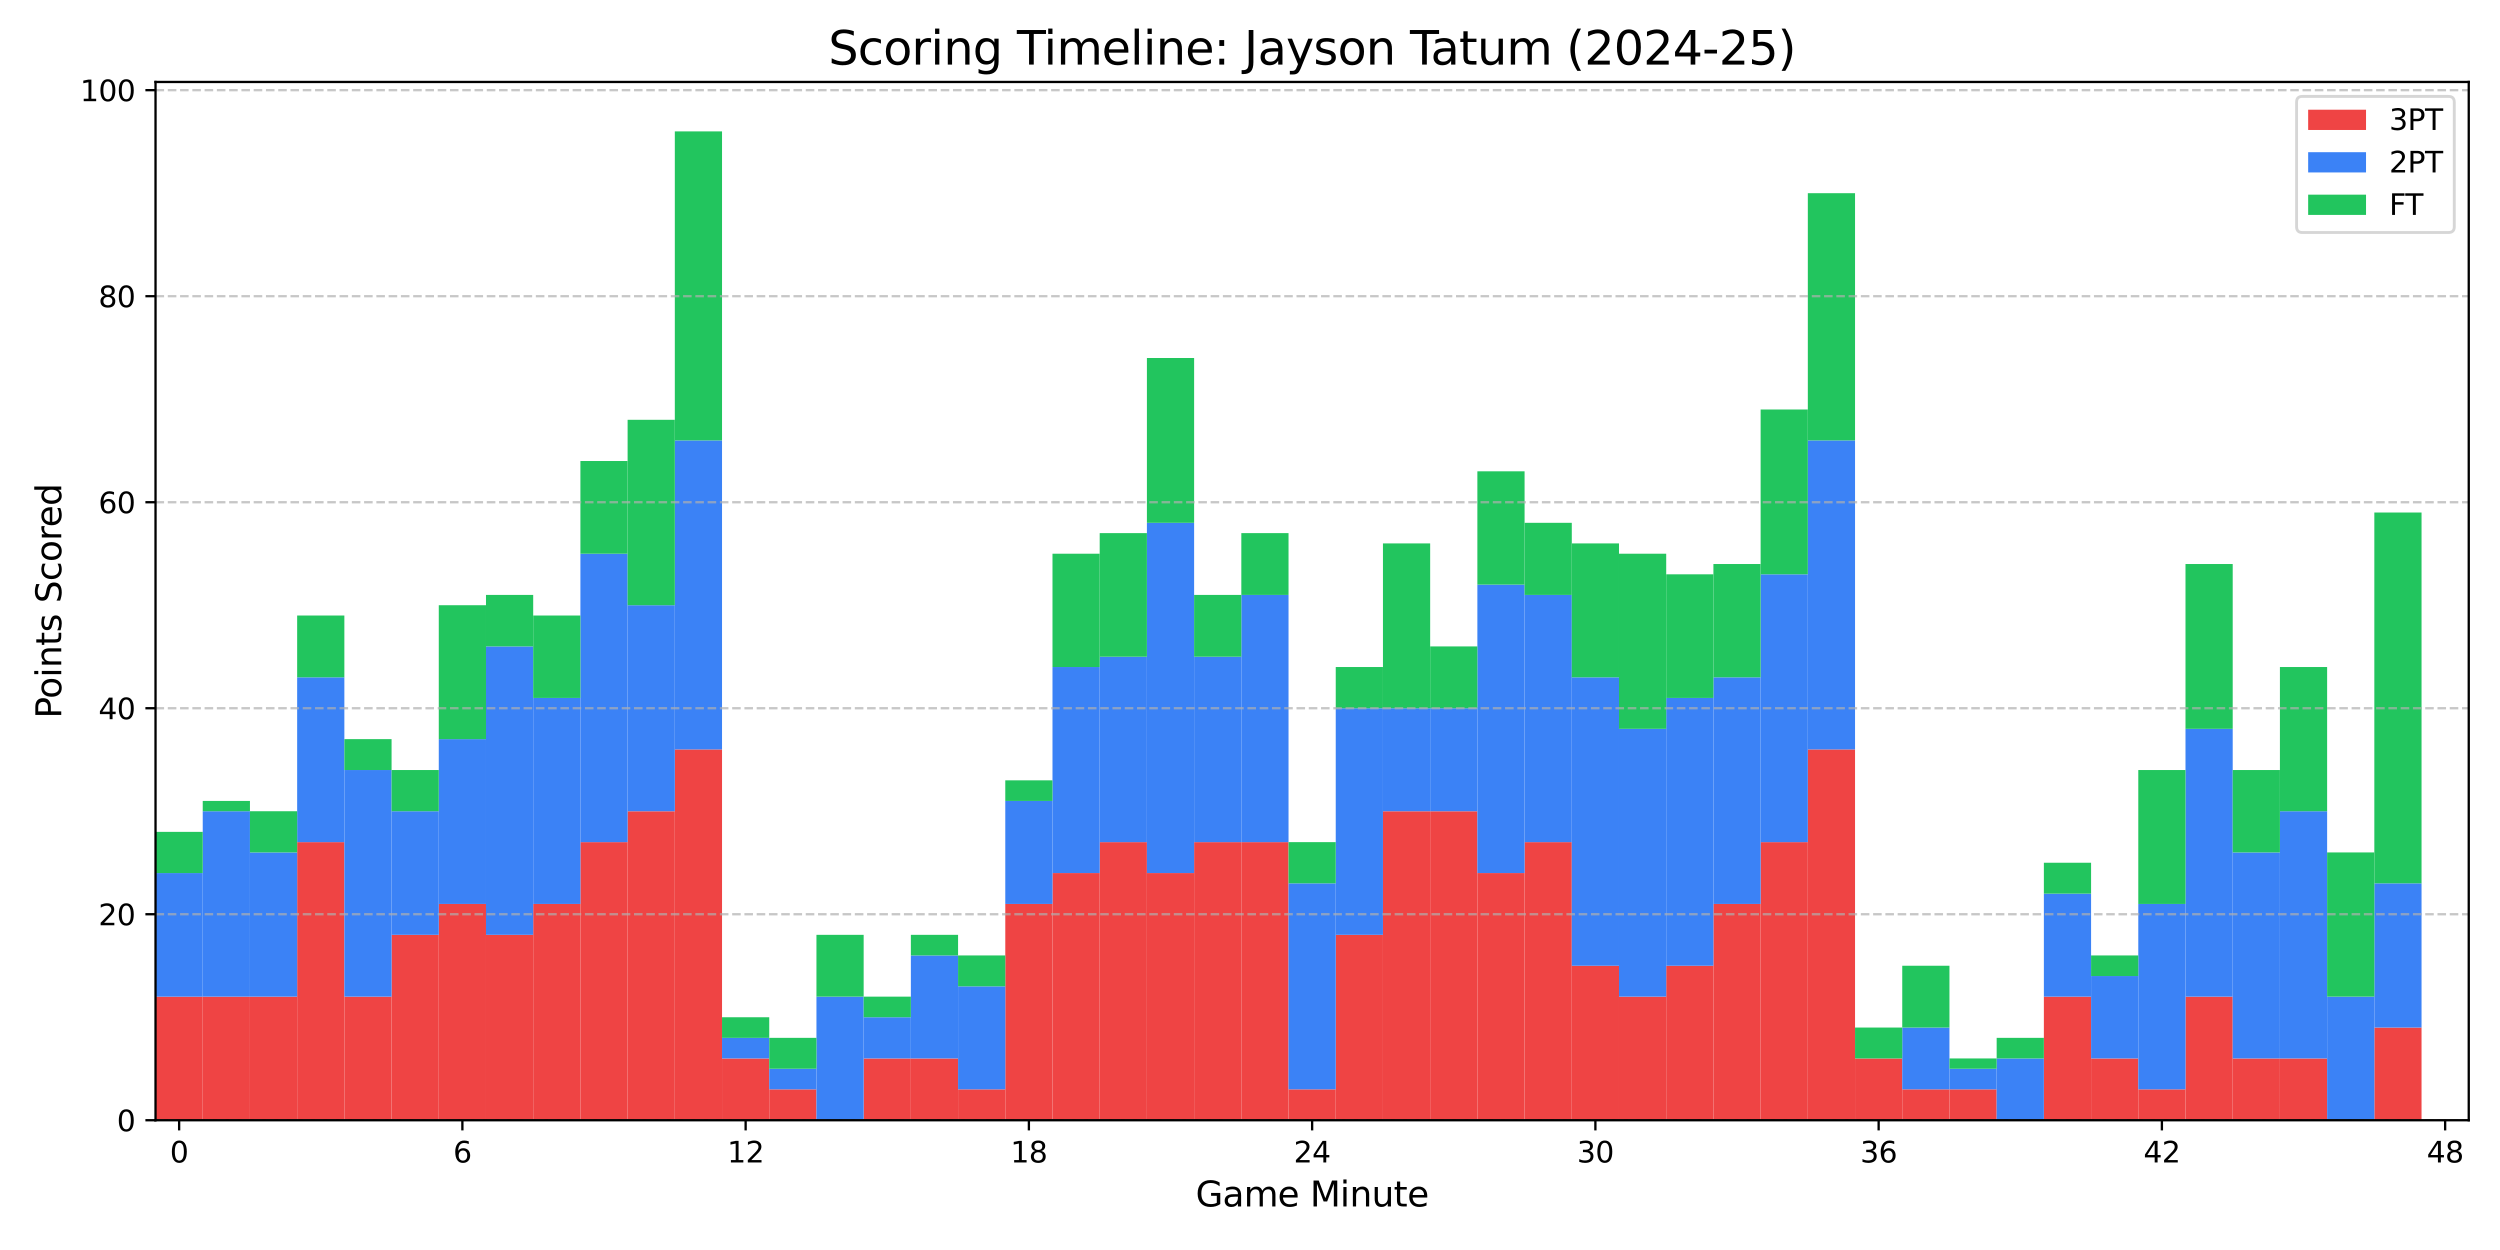 <?xml version="1.0" encoding="utf-8" standalone="no"?>
<!DOCTYPE svg PUBLIC "-//W3C//DTD SVG 1.1//EN"
  "http://www.w3.org/Graphics/SVG/1.1/DTD/svg11.dtd">
<svg xmlns:xlink="http://www.w3.org/1999/xlink" width="864pt" height="432pt" viewBox="0 0 864 432" xmlns="http://www.w3.org/2000/svg" version="1.1">
 <defs>
  <style type="text/css">*{stroke-linejoin: round; stroke-linecap: butt}</style>
 </defs>
 <g id="figure_1">
  <g id="patch_1">
   <path d="M 0 432 
L 864 432 
L 864 0 
L 0 0 
z
" style="fill: #ffffff"/>
  </g>
  <g id="axes_1">
   <g id="patch_2">
    <path d="M 53.75 387.16 
L 853.2 387.16 
L 853.2 28.32 
L 53.75 28.32 
z
" style="fill: #ffffff"/>
   </g>
   <g id="patch_3">
    <path d="M 53.75 387.16 
L 70.065 387.16 
L 70.065 344.441 
L 53.75 344.441 
z
" clip-path="url(#p8c1c6831e2)" style="fill: #ef4444"/>
   </g>
   <g id="patch_4">
    <path d="M 70.065 387.16 
L 86.381 387.16 
L 86.381 344.441 
L 70.065 344.441 
z
" clip-path="url(#p8c1c6831e2)" style="fill: #ef4444"/>
   </g>
   <g id="patch_5">
    <path d="M 86.381 387.16 
L 102.696 387.16 
L 102.696 344.441 
L 86.381 344.441 
z
" clip-path="url(#p8c1c6831e2)" style="fill: #ef4444"/>
   </g>
   <g id="patch_6">
    <path d="M 102.696 387.16 
L 119.011 387.16 
L 119.011 291.042 
L 102.696 291.042 
z
" clip-path="url(#p8c1c6831e2)" style="fill: #ef4444"/>
   </g>
   <g id="patch_7">
    <path d="M 119.011 387.16 
L 135.327 387.16 
L 135.327 344.441 
L 119.011 344.441 
z
" clip-path="url(#p8c1c6831e2)" style="fill: #ef4444"/>
   </g>
   <g id="patch_8">
    <path d="M 135.327 387.16 
L 151.642 387.16 
L 151.642 323.081 
L 135.327 323.081 
z
" clip-path="url(#p8c1c6831e2)" style="fill: #ef4444"/>
   </g>
   <g id="patch_9">
    <path d="M 151.642 387.16 
L 167.957 387.16 
L 167.957 312.402 
L 151.642 312.402 
z
" clip-path="url(#p8c1c6831e2)" style="fill: #ef4444"/>
   </g>
   <g id="patch_10">
    <path d="M 167.957 387.16 
L 184.272 387.16 
L 184.272 323.081 
L 167.957 323.081 
z
" clip-path="url(#p8c1c6831e2)" style="fill: #ef4444"/>
   </g>
   <g id="patch_11">
    <path d="M 184.272 387.16 
L 200.588 387.16 
L 200.588 312.402 
L 184.272 312.402 
z
" clip-path="url(#p8c1c6831e2)" style="fill: #ef4444"/>
   </g>
   <g id="patch_12">
    <path d="M 200.588 387.16 
L 216.903 387.16 
L 216.903 291.042 
L 200.588 291.042 
z
" clip-path="url(#p8c1c6831e2)" style="fill: #ef4444"/>
   </g>
   <g id="patch_13">
    <path d="M 216.903 387.16 
L 233.218 387.16 
L 233.218 280.362 
L 216.903 280.362 
z
" clip-path="url(#p8c1c6831e2)" style="fill: #ef4444"/>
   </g>
   <g id="patch_14">
    <path d="M 233.218 387.16 
L 249.534 387.16 
L 249.534 259.003 
L 233.218 259.003 
z
" clip-path="url(#p8c1c6831e2)" style="fill: #ef4444"/>
   </g>
   <g id="patch_15">
    <path d="M 249.534 387.16 
L 265.849 387.16 
L 265.849 365.8 
L 249.534 365.8 
z
" clip-path="url(#p8c1c6831e2)" style="fill: #ef4444"/>
   </g>
   <g id="patch_16">
    <path d="M 265.849 387.16 
L 282.164 387.16 
L 282.164 376.48 
L 265.849 376.48 
z
" clip-path="url(#p8c1c6831e2)" style="fill: #ef4444"/>
   </g>
   <g id="patch_17">
    <path d="M 282.164 387.16 
L 298.48 387.16 
L 298.48 387.16 
L 282.164 387.16 
z
" clip-path="url(#p8c1c6831e2)" style="fill: #ef4444"/>
   </g>
   <g id="patch_18">
    <path d="M 298.48 387.16 
L 314.795 387.16 
L 314.795 365.8 
L 298.48 365.8 
z
" clip-path="url(#p8c1c6831e2)" style="fill: #ef4444"/>
   </g>
   <g id="patch_19">
    <path d="M 314.795 387.16 
L 331.11 387.16 
L 331.11 365.8 
L 314.795 365.8 
z
" clip-path="url(#p8c1c6831e2)" style="fill: #ef4444"/>
   </g>
   <g id="patch_20">
    <path d="M 331.11 387.16 
L 347.426 387.16 
L 347.426 376.48 
L 331.11 376.48 
z
" clip-path="url(#p8c1c6831e2)" style="fill: #ef4444"/>
   </g>
   <g id="patch_21">
    <path d="M 347.426 387.16 
L 363.741 387.16 
L 363.741 312.402 
L 347.426 312.402 
z
" clip-path="url(#p8c1c6831e2)" style="fill: #ef4444"/>
   </g>
   <g id="patch_22">
    <path d="M 363.741 387.16 
L 380.056 387.16 
L 380.056 301.722 
L 363.741 301.722 
z
" clip-path="url(#p8c1c6831e2)" style="fill: #ef4444"/>
   </g>
   <g id="patch_23">
    <path d="M 380.056 387.16 
L 396.371 387.16 
L 396.371 291.042 
L 380.056 291.042 
z
" clip-path="url(#p8c1c6831e2)" style="fill: #ef4444"/>
   </g>
   <g id="patch_24">
    <path d="M 396.371 387.16 
L 412.687 387.16 
L 412.687 301.722 
L 396.371 301.722 
z
" clip-path="url(#p8c1c6831e2)" style="fill: #ef4444"/>
   </g>
   <g id="patch_25">
    <path d="M 412.687 387.16 
L 429.002 387.16 
L 429.002 291.042 
L 412.687 291.042 
z
" clip-path="url(#p8c1c6831e2)" style="fill: #ef4444"/>
   </g>
   <g id="patch_26">
    <path d="M 429.002 387.16 
L 445.317 387.16 
L 445.317 291.042 
L 429.002 291.042 
z
" clip-path="url(#p8c1c6831e2)" style="fill: #ef4444"/>
   </g>
   <g id="patch_27">
    <path d="M 445.317 387.16 
L 461.633 387.16 
L 461.633 376.48 
L 445.317 376.48 
z
" clip-path="url(#p8c1c6831e2)" style="fill: #ef4444"/>
   </g>
   <g id="patch_28">
    <path d="M 461.633 387.16 
L 477.948 387.16 
L 477.948 323.081 
L 461.633 323.081 
z
" clip-path="url(#p8c1c6831e2)" style="fill: #ef4444"/>
   </g>
   <g id="patch_29">
    <path d="M 477.948 387.16 
L 494.263 387.16 
L 494.263 280.362 
L 477.948 280.362 
z
" clip-path="url(#p8c1c6831e2)" style="fill: #ef4444"/>
   </g>
   <g id="patch_30">
    <path d="M 494.263 387.16 
L 510.579 387.16 
L 510.579 280.362 
L 494.263 280.362 
z
" clip-path="url(#p8c1c6831e2)" style="fill: #ef4444"/>
   </g>
   <g id="patch_31">
    <path d="M 510.579 387.16 
L 526.894 387.16 
L 526.894 301.722 
L 510.579 301.722 
z
" clip-path="url(#p8c1c6831e2)" style="fill: #ef4444"/>
   </g>
   <g id="patch_32">
    <path d="M 526.894 387.16 
L 543.209 387.16 
L 543.209 291.042 
L 526.894 291.042 
z
" clip-path="url(#p8c1c6831e2)" style="fill: #ef4444"/>
   </g>
   <g id="patch_33">
    <path d="M 543.209 387.16 
L 559.524 387.16 
L 559.524 333.761 
L 543.209 333.761 
z
" clip-path="url(#p8c1c6831e2)" style="fill: #ef4444"/>
   </g>
   <g id="patch_34">
    <path d="M 559.524 387.16 
L 575.84 387.16 
L 575.84 344.441 
L 559.524 344.441 
z
" clip-path="url(#p8c1c6831e2)" style="fill: #ef4444"/>
   </g>
   <g id="patch_35">
    <path d="M 575.84 387.16 
L 592.155 387.16 
L 592.155 333.761 
L 575.84 333.761 
z
" clip-path="url(#p8c1c6831e2)" style="fill: #ef4444"/>
   </g>
   <g id="patch_36">
    <path d="M 592.155 387.16 
L 608.47 387.16 
L 608.47 312.402 
L 592.155 312.402 
z
" clip-path="url(#p8c1c6831e2)" style="fill: #ef4444"/>
   </g>
   <g id="patch_37">
    <path d="M 608.47 387.16 
L 624.786 387.16 
L 624.786 291.042 
L 608.47 291.042 
z
" clip-path="url(#p8c1c6831e2)" style="fill: #ef4444"/>
   </g>
   <g id="patch_38">
    <path d="M 624.786 387.16 
L 641.101 387.16 
L 641.101 259.003 
L 624.786 259.003 
z
" clip-path="url(#p8c1c6831e2)" style="fill: #ef4444"/>
   </g>
   <g id="patch_39">
    <path d="M 641.101 387.16 
L 657.416 387.16 
L 657.416 365.8 
L 641.101 365.8 
z
" clip-path="url(#p8c1c6831e2)" style="fill: #ef4444"/>
   </g>
   <g id="patch_40">
    <path d="M 657.416 387.16 
L 673.732 387.16 
L 673.732 376.48 
L 657.416 376.48 
z
" clip-path="url(#p8c1c6831e2)" style="fill: #ef4444"/>
   </g>
   <g id="patch_41">
    <path d="M 673.732 387.16 
L 690.047 387.16 
L 690.047 376.48 
L 673.732 376.48 
z
" clip-path="url(#p8c1c6831e2)" style="fill: #ef4444"/>
   </g>
   <g id="patch_42">
    <path d="M 690.047 387.16 
L 706.362 387.16 
L 706.362 387.16 
L 690.047 387.16 
z
" clip-path="url(#p8c1c6831e2)" style="fill: #ef4444"/>
   </g>
   <g id="patch_43">
    <path d="M 706.362 387.16 
L 722.678 387.16 
L 722.678 344.441 
L 706.362 344.441 
z
" clip-path="url(#p8c1c6831e2)" style="fill: #ef4444"/>
   </g>
   <g id="patch_44">
    <path d="M 722.678 387.16 
L 738.993 387.16 
L 738.993 365.8 
L 722.678 365.8 
z
" clip-path="url(#p8c1c6831e2)" style="fill: #ef4444"/>
   </g>
   <g id="patch_45">
    <path d="M 738.993 387.16 
L 755.308 387.16 
L 755.308 376.48 
L 738.993 376.48 
z
" clip-path="url(#p8c1c6831e2)" style="fill: #ef4444"/>
   </g>
   <g id="patch_46">
    <path d="M 755.308 387.16 
L 771.623 387.16 
L 771.623 344.441 
L 755.308 344.441 
z
" clip-path="url(#p8c1c6831e2)" style="fill: #ef4444"/>
   </g>
   <g id="patch_47">
    <path d="M 771.623 387.16 
L 787.939 387.16 
L 787.939 365.8 
L 771.623 365.8 
z
" clip-path="url(#p8c1c6831e2)" style="fill: #ef4444"/>
   </g>
   <g id="patch_48">
    <path d="M 787.939 387.16 
L 804.254 387.16 
L 804.254 365.8 
L 787.939 365.8 
z
" clip-path="url(#p8c1c6831e2)" style="fill: #ef4444"/>
   </g>
   <g id="patch_49">
    <path d="M 804.254 387.16 
L 820.569 387.16 
L 820.569 387.16 
L 804.254 387.16 
z
" clip-path="url(#p8c1c6831e2)" style="fill: #ef4444"/>
   </g>
   <g id="patch_50">
    <path d="M 820.569 387.16 
L 836.885 387.16 
L 836.885 355.121 
L 820.569 355.121 
z
" clip-path="url(#p8c1c6831e2)" style="fill: #ef4444"/>
   </g>
   <g id="patch_51">
    <path d="M 53.75 344.441 
L 70.065 344.441 
L 70.065 301.722 
L 53.75 301.722 
z
" clip-path="url(#p8c1c6831e2)" style="fill: #3b82f6"/>
   </g>
   <g id="patch_52">
    <path d="M 70.065 344.441 
L 86.381 344.441 
L 86.381 280.362 
L 70.065 280.362 
z
" clip-path="url(#p8c1c6831e2)" style="fill: #3b82f6"/>
   </g>
   <g id="patch_53">
    <path d="M 86.381 344.441 
L 102.696 344.441 
L 102.696 294.602 
L 86.381 294.602 
z
" clip-path="url(#p8c1c6831e2)" style="fill: #3b82f6"/>
   </g>
   <g id="patch_54">
    <path d="M 102.696 291.042 
L 119.011 291.042 
L 119.011 234.083 
L 102.696 234.083 
z
" clip-path="url(#p8c1c6831e2)" style="fill: #3b82f6"/>
   </g>
   <g id="patch_55">
    <path d="M 119.011 344.441 
L 135.327 344.441 
L 135.327 266.123 
L 119.011 266.123 
z
" clip-path="url(#p8c1c6831e2)" style="fill: #3b82f6"/>
   </g>
   <g id="patch_56">
    <path d="M 135.327 323.081 
L 151.642 323.081 
L 151.642 280.362 
L 135.327 280.362 
z
" clip-path="url(#p8c1c6831e2)" style="fill: #3b82f6"/>
   </g>
   <g id="patch_57">
    <path d="M 151.642 312.402 
L 167.957 312.402 
L 167.957 255.443 
L 151.642 255.443 
z
" clip-path="url(#p8c1c6831e2)" style="fill: #3b82f6"/>
   </g>
   <g id="patch_58">
    <path d="M 167.957 323.081 
L 184.272 323.081 
L 184.272 223.404 
L 167.957 223.404 
z
" clip-path="url(#p8c1c6831e2)" style="fill: #3b82f6"/>
   </g>
   <g id="patch_59">
    <path d="M 184.272 312.402 
L 200.588 312.402 
L 200.588 241.203 
L 184.272 241.203 
z
" clip-path="url(#p8c1c6831e2)" style="fill: #3b82f6"/>
   </g>
   <g id="patch_60">
    <path d="M 200.588 291.042 
L 216.903 291.042 
L 216.903 191.364 
L 200.588 191.364 
z
" clip-path="url(#p8c1c6831e2)" style="fill: #3b82f6"/>
   </g>
   <g id="patch_61">
    <path d="M 216.903 280.362 
L 233.218 280.362 
L 233.218 209.164 
L 216.903 209.164 
z
" clip-path="url(#p8c1c6831e2)" style="fill: #3b82f6"/>
   </g>
   <g id="patch_62">
    <path d="M 233.218 259.003 
L 249.534 259.003 
L 249.534 152.205 
L 233.218 152.205 
z
" clip-path="url(#p8c1c6831e2)" style="fill: #3b82f6"/>
   </g>
   <g id="patch_63">
    <path d="M 249.534 365.8 
L 265.849 365.8 
L 265.849 358.681 
L 249.534 358.681 
z
" clip-path="url(#p8c1c6831e2)" style="fill: #3b82f6"/>
   </g>
   <g id="patch_64">
    <path d="M 265.849 376.48 
L 282.164 376.48 
L 282.164 369.36 
L 265.849 369.36 
z
" clip-path="url(#p8c1c6831e2)" style="fill: #3b82f6"/>
   </g>
   <g id="patch_65">
    <path d="M 282.164 387.16 
L 298.48 387.16 
L 298.48 344.441 
L 282.164 344.441 
z
" clip-path="url(#p8c1c6831e2)" style="fill: #3b82f6"/>
   </g>
   <g id="patch_66">
    <path d="M 298.48 365.8 
L 314.795 365.8 
L 314.795 351.561 
L 298.48 351.561 
z
" clip-path="url(#p8c1c6831e2)" style="fill: #3b82f6"/>
   </g>
   <g id="patch_67">
    <path d="M 314.795 365.8 
L 331.11 365.8 
L 331.11 330.201 
L 314.795 330.201 
z
" clip-path="url(#p8c1c6831e2)" style="fill: #3b82f6"/>
   </g>
   <g id="patch_68">
    <path d="M 331.11 376.48 
L 347.426 376.48 
L 347.426 340.881 
L 331.11 340.881 
z
" clip-path="url(#p8c1c6831e2)" style="fill: #3b82f6"/>
   </g>
   <g id="patch_69">
    <path d="M 347.426 312.402 
L 363.741 312.402 
L 363.741 276.802 
L 347.426 276.802 
z
" clip-path="url(#p8c1c6831e2)" style="fill: #3b82f6"/>
   </g>
   <g id="patch_70">
    <path d="M 363.741 301.722 
L 380.056 301.722 
L 380.056 230.523 
L 363.741 230.523 
z
" clip-path="url(#p8c1c6831e2)" style="fill: #3b82f6"/>
   </g>
   <g id="patch_71">
    <path d="M 380.056 291.042 
L 396.371 291.042 
L 396.371 226.964 
L 380.056 226.964 
z
" clip-path="url(#p8c1c6831e2)" style="fill: #3b82f6"/>
   </g>
   <g id="patch_72">
    <path d="M 396.371 301.722 
L 412.687 301.722 
L 412.687 180.685 
L 396.371 180.685 
z
" clip-path="url(#p8c1c6831e2)" style="fill: #3b82f6"/>
   </g>
   <g id="patch_73">
    <path d="M 412.687 291.042 
L 429.002 291.042 
L 429.002 226.964 
L 412.687 226.964 
z
" clip-path="url(#p8c1c6831e2)" style="fill: #3b82f6"/>
   </g>
   <g id="patch_74">
    <path d="M 429.002 291.042 
L 445.317 291.042 
L 445.317 205.604 
L 429.002 205.604 
z
" clip-path="url(#p8c1c6831e2)" style="fill: #3b82f6"/>
   </g>
   <g id="patch_75">
    <path d="M 445.317 376.48 
L 461.633 376.48 
L 461.633 305.282 
L 445.317 305.282 
z
" clip-path="url(#p8c1c6831e2)" style="fill: #3b82f6"/>
   </g>
   <g id="patch_76">
    <path d="M 461.633 323.081 
L 477.948 323.081 
L 477.948 244.763 
L 461.633 244.763 
z
" clip-path="url(#p8c1c6831e2)" style="fill: #3b82f6"/>
   </g>
   <g id="patch_77">
    <path d="M 477.948 280.362 
L 494.263 280.362 
L 494.263 244.763 
L 477.948 244.763 
z
" clip-path="url(#p8c1c6831e2)" style="fill: #3b82f6"/>
   </g>
   <g id="patch_78">
    <path d="M 494.263 280.362 
L 510.579 280.362 
L 510.579 244.763 
L 494.263 244.763 
z
" clip-path="url(#p8c1c6831e2)" style="fill: #3b82f6"/>
   </g>
   <g id="patch_79">
    <path d="M 510.579 301.722 
L 526.894 301.722 
L 526.894 202.044 
L 510.579 202.044 
z
" clip-path="url(#p8c1c6831e2)" style="fill: #3b82f6"/>
   </g>
   <g id="patch_80">
    <path d="M 526.894 291.042 
L 543.209 291.042 
L 543.209 205.604 
L 526.894 205.604 
z
" clip-path="url(#p8c1c6831e2)" style="fill: #3b82f6"/>
   </g>
   <g id="patch_81">
    <path d="M 543.209 333.761 
L 559.524 333.761 
L 559.524 234.083 
L 543.209 234.083 
z
" clip-path="url(#p8c1c6831e2)" style="fill: #3b82f6"/>
   </g>
   <g id="patch_82">
    <path d="M 559.524 344.441 
L 575.84 344.441 
L 575.84 251.883 
L 559.524 251.883 
z
" clip-path="url(#p8c1c6831e2)" style="fill: #3b82f6"/>
   </g>
   <g id="patch_83">
    <path d="M 575.84 333.761 
L 592.155 333.761 
L 592.155 241.203 
L 575.84 241.203 
z
" clip-path="url(#p8c1c6831e2)" style="fill: #3b82f6"/>
   </g>
   <g id="patch_84">
    <path d="M 592.155 312.402 
L 608.47 312.402 
L 608.47 234.083 
L 592.155 234.083 
z
" clip-path="url(#p8c1c6831e2)" style="fill: #3b82f6"/>
   </g>
   <g id="patch_85">
    <path d="M 608.47 291.042 
L 624.786 291.042 
L 624.786 198.484 
L 608.47 198.484 
z
" clip-path="url(#p8c1c6831e2)" style="fill: #3b82f6"/>
   </g>
   <g id="patch_86">
    <path d="M 624.786 259.003 
L 641.101 259.003 
L 641.101 152.205 
L 624.786 152.205 
z
" clip-path="url(#p8c1c6831e2)" style="fill: #3b82f6"/>
   </g>
   <g id="patch_87">
    <path d="M 641.101 365.8 
L 657.416 365.8 
L 657.416 365.8 
L 641.101 365.8 
z
" clip-path="url(#p8c1c6831e2)" style="fill: #3b82f6"/>
   </g>
   <g id="patch_88">
    <path d="M 657.416 376.48 
L 673.732 376.48 
L 673.732 355.121 
L 657.416 355.121 
z
" clip-path="url(#p8c1c6831e2)" style="fill: #3b82f6"/>
   </g>
   <g id="patch_89">
    <path d="M 673.732 376.48 
L 690.047 376.48 
L 690.047 369.36 
L 673.732 369.36 
z
" clip-path="url(#p8c1c6831e2)" style="fill: #3b82f6"/>
   </g>
   <g id="patch_90">
    <path d="M 690.047 387.16 
L 706.362 387.16 
L 706.362 365.8 
L 690.047 365.8 
z
" clip-path="url(#p8c1c6831e2)" style="fill: #3b82f6"/>
   </g>
   <g id="patch_91">
    <path d="M 706.362 344.441 
L 722.678 344.441 
L 722.678 308.842 
L 706.362 308.842 
z
" clip-path="url(#p8c1c6831e2)" style="fill: #3b82f6"/>
   </g>
   <g id="patch_92">
    <path d="M 722.678 365.8 
L 738.993 365.8 
L 738.993 337.321 
L 722.678 337.321 
z
" clip-path="url(#p8c1c6831e2)" style="fill: #3b82f6"/>
   </g>
   <g id="patch_93">
    <path d="M 738.993 376.48 
L 755.308 376.48 
L 755.308 312.402 
L 738.993 312.402 
z
" clip-path="url(#p8c1c6831e2)" style="fill: #3b82f6"/>
   </g>
   <g id="patch_94">
    <path d="M 755.308 344.441 
L 771.623 344.441 
L 771.623 251.883 
L 755.308 251.883 
z
" clip-path="url(#p8c1c6831e2)" style="fill: #3b82f6"/>
   </g>
   <g id="patch_95">
    <path d="M 771.623 365.8 
L 787.939 365.8 
L 787.939 294.602 
L 771.623 294.602 
z
" clip-path="url(#p8c1c6831e2)" style="fill: #3b82f6"/>
   </g>
   <g id="patch_96">
    <path d="M 787.939 365.8 
L 804.254 365.8 
L 804.254 280.362 
L 787.939 280.362 
z
" clip-path="url(#p8c1c6831e2)" style="fill: #3b82f6"/>
   </g>
   <g id="patch_97">
    <path d="M 804.254 387.16 
L 820.569 387.16 
L 820.569 344.441 
L 804.254 344.441 
z
" clip-path="url(#p8c1c6831e2)" style="fill: #3b82f6"/>
   </g>
   <g id="patch_98">
    <path d="M 820.569 355.121 
L 836.885 355.121 
L 836.885 305.282 
L 820.569 305.282 
z
" clip-path="url(#p8c1c6831e2)" style="fill: #3b82f6"/>
   </g>
   <g id="patch_99">
    <path d="M 53.75 301.722 
L 70.065 301.722 
L 70.065 287.482 
L 53.75 287.482 
z
" clip-path="url(#p8c1c6831e2)" style="fill: #22c55e"/>
   </g>
   <g id="patch_100">
    <path d="M 70.065 280.362 
L 86.381 280.362 
L 86.381 276.802 
L 70.065 276.802 
z
" clip-path="url(#p8c1c6831e2)" style="fill: #22c55e"/>
   </g>
   <g id="patch_101">
    <path d="M 86.381 294.602 
L 102.696 294.602 
L 102.696 280.362 
L 86.381 280.362 
z
" clip-path="url(#p8c1c6831e2)" style="fill: #22c55e"/>
   </g>
   <g id="patch_102">
    <path d="M 102.696 234.083 
L 119.011 234.083 
L 119.011 212.724 
L 102.696 212.724 
z
" clip-path="url(#p8c1c6831e2)" style="fill: #22c55e"/>
   </g>
   <g id="patch_103">
    <path d="M 119.011 266.123 
L 135.327 266.123 
L 135.327 255.443 
L 119.011 255.443 
z
" clip-path="url(#p8c1c6831e2)" style="fill: #22c55e"/>
   </g>
   <g id="patch_104">
    <path d="M 135.327 280.362 
L 151.642 280.362 
L 151.642 266.123 
L 135.327 266.123 
z
" clip-path="url(#p8c1c6831e2)" style="fill: #22c55e"/>
   </g>
   <g id="patch_105">
    <path d="M 151.642 255.443 
L 167.957 255.443 
L 167.957 209.164 
L 151.642 209.164 
z
" clip-path="url(#p8c1c6831e2)" style="fill: #22c55e"/>
   </g>
   <g id="patch_106">
    <path d="M 167.957 223.404 
L 184.272 223.404 
L 184.272 205.604 
L 167.957 205.604 
z
" clip-path="url(#p8c1c6831e2)" style="fill: #22c55e"/>
   </g>
   <g id="patch_107">
    <path d="M 184.272 241.203 
L 200.588 241.203 
L 200.588 212.724 
L 184.272 212.724 
z
" clip-path="url(#p8c1c6831e2)" style="fill: #22c55e"/>
   </g>
   <g id="patch_108">
    <path d="M 200.588 191.364 
L 216.903 191.364 
L 216.903 159.325 
L 200.588 159.325 
z
" clip-path="url(#p8c1c6831e2)" style="fill: #22c55e"/>
   </g>
   <g id="patch_109">
    <path d="M 216.903 209.164 
L 233.218 209.164 
L 233.218 145.085 
L 216.903 145.085 
z
" clip-path="url(#p8c1c6831e2)" style="fill: #22c55e"/>
   </g>
   <g id="patch_110">
    <path d="M 233.218 152.205 
L 249.534 152.205 
L 249.534 45.408 
L 233.218 45.408 
z
" clip-path="url(#p8c1c6831e2)" style="fill: #22c55e"/>
   </g>
   <g id="patch_111">
    <path d="M 249.534 358.681 
L 265.849 358.681 
L 265.849 351.561 
L 249.534 351.561 
z
" clip-path="url(#p8c1c6831e2)" style="fill: #22c55e"/>
   </g>
   <g id="patch_112">
    <path d="M 265.849 369.36 
L 282.164 369.36 
L 282.164 358.681 
L 265.849 358.681 
z
" clip-path="url(#p8c1c6831e2)" style="fill: #22c55e"/>
   </g>
   <g id="patch_113">
    <path d="M 282.164 344.441 
L 298.48 344.441 
L 298.48 323.081 
L 282.164 323.081 
z
" clip-path="url(#p8c1c6831e2)" style="fill: #22c55e"/>
   </g>
   <g id="patch_114">
    <path d="M 298.48 351.561 
L 314.795 351.561 
L 314.795 344.441 
L 298.48 344.441 
z
" clip-path="url(#p8c1c6831e2)" style="fill: #22c55e"/>
   </g>
   <g id="patch_115">
    <path d="M 314.795 330.201 
L 331.11 330.201 
L 331.11 323.081 
L 314.795 323.081 
z
" clip-path="url(#p8c1c6831e2)" style="fill: #22c55e"/>
   </g>
   <g id="patch_116">
    <path d="M 331.11 340.881 
L 347.426 340.881 
L 347.426 330.201 
L 331.11 330.201 
z
" clip-path="url(#p8c1c6831e2)" style="fill: #22c55e"/>
   </g>
   <g id="patch_117">
    <path d="M 347.426 276.802 
L 363.741 276.802 
L 363.741 269.683 
L 347.426 269.683 
z
" clip-path="url(#p8c1c6831e2)" style="fill: #22c55e"/>
   </g>
   <g id="patch_118">
    <path d="M 363.741 230.523 
L 380.056 230.523 
L 380.056 191.364 
L 363.741 191.364 
z
" clip-path="url(#p8c1c6831e2)" style="fill: #22c55e"/>
   </g>
   <g id="patch_119">
    <path d="M 380.056 226.964 
L 396.371 226.964 
L 396.371 184.245 
L 380.056 184.245 
z
" clip-path="url(#p8c1c6831e2)" style="fill: #22c55e"/>
   </g>
   <g id="patch_120">
    <path d="M 396.371 180.685 
L 412.687 180.685 
L 412.687 123.726 
L 396.371 123.726 
z
" clip-path="url(#p8c1c6831e2)" style="fill: #22c55e"/>
   </g>
   <g id="patch_121">
    <path d="M 412.687 226.964 
L 429.002 226.964 
L 429.002 205.604 
L 412.687 205.604 
z
" clip-path="url(#p8c1c6831e2)" style="fill: #22c55e"/>
   </g>
   <g id="patch_122">
    <path d="M 429.002 205.604 
L 445.317 205.604 
L 445.317 184.245 
L 429.002 184.245 
z
" clip-path="url(#p8c1c6831e2)" style="fill: #22c55e"/>
   </g>
   <g id="patch_123">
    <path d="M 445.317 305.282 
L 461.633 305.282 
L 461.633 291.042 
L 445.317 291.042 
z
" clip-path="url(#p8c1c6831e2)" style="fill: #22c55e"/>
   </g>
   <g id="patch_124">
    <path d="M 461.633 244.763 
L 477.948 244.763 
L 477.948 230.523 
L 461.633 230.523 
z
" clip-path="url(#p8c1c6831e2)" style="fill: #22c55e"/>
   </g>
   <g id="patch_125">
    <path d="M 477.948 244.763 
L 494.263 244.763 
L 494.263 187.804 
L 477.948 187.804 
z
" clip-path="url(#p8c1c6831e2)" style="fill: #22c55e"/>
   </g>
   <g id="patch_126">
    <path d="M 494.263 244.763 
L 510.579 244.763 
L 510.579 223.404 
L 494.263 223.404 
z
" clip-path="url(#p8c1c6831e2)" style="fill: #22c55e"/>
   </g>
   <g id="patch_127">
    <path d="M 510.579 202.044 
L 526.894 202.044 
L 526.894 162.885 
L 510.579 162.885 
z
" clip-path="url(#p8c1c6831e2)" style="fill: #22c55e"/>
   </g>
   <g id="patch_128">
    <path d="M 526.894 205.604 
L 543.209 205.604 
L 543.209 180.685 
L 526.894 180.685 
z
" clip-path="url(#p8c1c6831e2)" style="fill: #22c55e"/>
   </g>
   <g id="patch_129">
    <path d="M 543.209 234.083 
L 559.524 234.083 
L 559.524 187.804 
L 543.209 187.804 
z
" clip-path="url(#p8c1c6831e2)" style="fill: #22c55e"/>
   </g>
   <g id="patch_130">
    <path d="M 559.524 251.883 
L 575.84 251.883 
L 575.84 191.364 
L 559.524 191.364 
z
" clip-path="url(#p8c1c6831e2)" style="fill: #22c55e"/>
   </g>
   <g id="patch_131">
    <path d="M 575.84 241.203 
L 592.155 241.203 
L 592.155 198.484 
L 575.84 198.484 
z
" clip-path="url(#p8c1c6831e2)" style="fill: #22c55e"/>
   </g>
   <g id="patch_132">
    <path d="M 592.155 234.083 
L 608.47 234.083 
L 608.47 194.924 
L 592.155 194.924 
z
" clip-path="url(#p8c1c6831e2)" style="fill: #22c55e"/>
   </g>
   <g id="patch_133">
    <path d="M 608.47 198.484 
L 624.786 198.484 
L 624.786 141.525 
L 608.47 141.525 
z
" clip-path="url(#p8c1c6831e2)" style="fill: #22c55e"/>
   </g>
   <g id="patch_134">
    <path d="M 624.786 152.205 
L 641.101 152.205 
L 641.101 66.767 
L 624.786 66.767 
z
" clip-path="url(#p8c1c6831e2)" style="fill: #22c55e"/>
   </g>
   <g id="patch_135">
    <path d="M 641.101 365.8 
L 657.416 365.8 
L 657.416 355.121 
L 641.101 355.121 
z
" clip-path="url(#p8c1c6831e2)" style="fill: #22c55e"/>
   </g>
   <g id="patch_136">
    <path d="M 657.416 355.121 
L 673.732 355.121 
L 673.732 333.761 
L 657.416 333.761 
z
" clip-path="url(#p8c1c6831e2)" style="fill: #22c55e"/>
   </g>
   <g id="patch_137">
    <path d="M 673.732 369.36 
L 690.047 369.36 
L 690.047 365.8 
L 673.732 365.8 
z
" clip-path="url(#p8c1c6831e2)" style="fill: #22c55e"/>
   </g>
   <g id="patch_138">
    <path d="M 690.047 365.8 
L 706.362 365.8 
L 706.362 358.681 
L 690.047 358.681 
z
" clip-path="url(#p8c1c6831e2)" style="fill: #22c55e"/>
   </g>
   <g id="patch_139">
    <path d="M 706.362 308.842 
L 722.678 308.842 
L 722.678 298.162 
L 706.362 298.162 
z
" clip-path="url(#p8c1c6831e2)" style="fill: #22c55e"/>
   </g>
   <g id="patch_140">
    <path d="M 722.678 337.321 
L 738.993 337.321 
L 738.993 330.201 
L 722.678 330.201 
z
" clip-path="url(#p8c1c6831e2)" style="fill: #22c55e"/>
   </g>
   <g id="patch_141">
    <path d="M 738.993 312.402 
L 755.308 312.402 
L 755.308 266.123 
L 738.993 266.123 
z
" clip-path="url(#p8c1c6831e2)" style="fill: #22c55e"/>
   </g>
   <g id="patch_142">
    <path d="M 755.308 251.883 
L 771.623 251.883 
L 771.623 194.924 
L 755.308 194.924 
z
" clip-path="url(#p8c1c6831e2)" style="fill: #22c55e"/>
   </g>
   <g id="patch_143">
    <path d="M 771.623 294.602 
L 787.939 294.602 
L 787.939 266.123 
L 771.623 266.123 
z
" clip-path="url(#p8c1c6831e2)" style="fill: #22c55e"/>
   </g>
   <g id="patch_144">
    <path d="M 787.939 280.362 
L 804.254 280.362 
L 804.254 230.523 
L 787.939 230.523 
z
" clip-path="url(#p8c1c6831e2)" style="fill: #22c55e"/>
   </g>
   <g id="patch_145">
    <path d="M 804.254 344.441 
L 820.569 344.441 
L 820.569 294.602 
L 804.254 294.602 
z
" clip-path="url(#p8c1c6831e2)" style="fill: #22c55e"/>
   </g>
   <g id="patch_146">
    <path d="M 820.569 305.282 
L 836.885 305.282 
L 836.885 177.125 
L 820.569 177.125 
z
" clip-path="url(#p8c1c6831e2)" style="fill: #22c55e"/>
   </g>
   <g id="matplotlib.axis_1">
    <g id="xtick_1">
     <g id="line2d_1">
      <defs>
       <path id="m5f89360955" d="M 0 0 
L 0 3.5 
" style="stroke: #000000; stroke-width: 0.8"/>
      </defs>
      <g>
       <use xlink:href="#m5f89360955" x="61.908" y="387.16" style="stroke: #000000; stroke-width: 0.8"/>
      </g>
     </g>
     <g id="text_1">
      <!-- 0 -->
      <g transform="translate(58.726 401.758) scale(0.1 -0.1)">
       <defs>
        <path id="DejaVuSans-30" d="M 2034 4250 
Q 1547 4250 1301 3770 
Q 1056 3291 1056 2328 
Q 1056 1369 1301 889 
Q 1547 409 2034 409 
Q 2525 409 2770 889 
Q 3016 1369 3016 2328 
Q 3016 3291 2770 3770 
Q 2525 4250 2034 4250 
z
M 2034 4750 
Q 2819 4750 3233 4129 
Q 3647 3509 3647 2328 
Q 3647 1150 3233 529 
Q 2819 -91 2034 -91 
Q 1250 -91 836 529 
Q 422 1150 422 2328 
Q 422 3509 836 4129 
Q 1250 4750 2034 4750 
z
" transform="scale(0.016)"/>
       </defs>
       <use xlink:href="#DejaVuSans-30"/>
      </g>
     </g>
    </g>
    <g id="xtick_2">
     <g id="line2d_2">
      <g>
       <use xlink:href="#m5f89360955" x="159.799" y="387.16" style="stroke: #000000; stroke-width: 0.8"/>
      </g>
     </g>
     <g id="text_2">
      <!-- 6 -->
      <g transform="translate(156.618 401.758) scale(0.1 -0.1)">
       <defs>
        <path id="DejaVuSans-36" d="M 2113 2584 
Q 1688 2584 1439 2293 
Q 1191 2003 1191 1497 
Q 1191 994 1439 701 
Q 1688 409 2113 409 
Q 2538 409 2786 701 
Q 3034 994 3034 1497 
Q 3034 2003 2786 2293 
Q 2538 2584 2113 2584 
z
M 3366 4563 
L 3366 3988 
Q 3128 4100 2886 4159 
Q 2644 4219 2406 4219 
Q 1781 4219 1451 3797 
Q 1122 3375 1075 2522 
Q 1259 2794 1537 2939 
Q 1816 3084 2150 3084 
Q 2853 3084 3261 2657 
Q 3669 2231 3669 1497 
Q 3669 778 3244 343 
Q 2819 -91 2113 -91 
Q 1303 -91 875 529 
Q 447 1150 447 2328 
Q 447 3434 972 4092 
Q 1497 4750 2381 4750 
Q 2619 4750 2861 4703 
Q 3103 4656 3366 4563 
z
" transform="scale(0.016)"/>
       </defs>
       <use xlink:href="#DejaVuSans-36"/>
      </g>
     </g>
    </g>
    <g id="xtick_3">
     <g id="line2d_3">
      <g>
       <use xlink:href="#m5f89360955" x="257.691" y="387.16" style="stroke: #000000; stroke-width: 0.8"/>
      </g>
     </g>
     <g id="text_3">
      <!-- 12 -->
      <g transform="translate(251.329 401.758) scale(0.1 -0.1)">
       <defs>
        <path id="DejaVuSans-31" d="M 794 531 
L 1825 531 
L 1825 4091 
L 703 3866 
L 703 4441 
L 1819 4666 
L 2450 4666 
L 2450 531 
L 3481 531 
L 3481 0 
L 794 0 
L 794 531 
z
" transform="scale(0.016)"/>
        <path id="DejaVuSans-32" d="M 1228 531 
L 3431 531 
L 3431 0 
L 469 0 
L 469 531 
Q 828 903 1448 1529 
Q 2069 2156 2228 2338 
Q 2531 2678 2651 2914 
Q 2772 3150 2772 3378 
Q 2772 3750 2511 3984 
Q 2250 4219 1831 4219 
Q 1534 4219 1204 4116 
Q 875 4013 500 3803 
L 500 4441 
Q 881 4594 1212 4672 
Q 1544 4750 1819 4750 
Q 2544 4750 2975 4387 
Q 3406 4025 3406 3419 
Q 3406 3131 3298 2873 
Q 3191 2616 2906 2266 
Q 2828 2175 2409 1742 
Q 1991 1309 1228 531 
z
" transform="scale(0.016)"/>
       </defs>
       <use xlink:href="#DejaVuSans-31"/>
       <use xlink:href="#DejaVuSans-32" transform="translate(63.623 0)"/>
      </g>
     </g>
    </g>
    <g id="xtick_4">
     <g id="line2d_4">
      <g>
       <use xlink:href="#m5f89360955" x="355.583" y="387.16" style="stroke: #000000; stroke-width: 0.8"/>
      </g>
     </g>
     <g id="text_4">
      <!-- 18 -->
      <g transform="translate(349.221 401.758) scale(0.1 -0.1)">
       <defs>
        <path id="DejaVuSans-38" d="M 2034 2216 
Q 1584 2216 1326 1975 
Q 1069 1734 1069 1313 
Q 1069 891 1326 650 
Q 1584 409 2034 409 
Q 2484 409 2743 651 
Q 3003 894 3003 1313 
Q 3003 1734 2745 1975 
Q 2488 2216 2034 2216 
z
M 1403 2484 
Q 997 2584 770 2862 
Q 544 3141 544 3541 
Q 544 4100 942 4425 
Q 1341 4750 2034 4750 
Q 2731 4750 3128 4425 
Q 3525 4100 3525 3541 
Q 3525 3141 3298 2862 
Q 3072 2584 2669 2484 
Q 3125 2378 3379 2068 
Q 3634 1759 3634 1313 
Q 3634 634 3220 271 
Q 2806 -91 2034 -91 
Q 1263 -91 848 271 
Q 434 634 434 1313 
Q 434 1759 690 2068 
Q 947 2378 1403 2484 
z
M 1172 3481 
Q 1172 3119 1398 2916 
Q 1625 2713 2034 2713 
Q 2441 2713 2670 2916 
Q 2900 3119 2900 3481 
Q 2900 3844 2670 4047 
Q 2441 4250 2034 4250 
Q 1625 4250 1398 4047 
Q 1172 3844 1172 3481 
z
" transform="scale(0.016)"/>
       </defs>
       <use xlink:href="#DejaVuSans-31"/>
       <use xlink:href="#DejaVuSans-38" transform="translate(63.623 0)"/>
      </g>
     </g>
    </g>
    <g id="xtick_5">
     <g id="line2d_5">
      <g>
       <use xlink:href="#m5f89360955" x="453.475" y="387.16" style="stroke: #000000; stroke-width: 0.8"/>
      </g>
     </g>
     <g id="text_5">
      <!-- 24 -->
      <g transform="translate(447.113 401.758) scale(0.1 -0.1)">
       <defs>
        <path id="DejaVuSans-34" d="M 2419 4116 
L 825 1625 
L 2419 1625 
L 2419 4116 
z
M 2253 4666 
L 3047 4666 
L 3047 1625 
L 3713 1625 
L 3713 1100 
L 3047 1100 
L 3047 0 
L 2419 0 
L 2419 1100 
L 313 1100 
L 313 1709 
L 2253 4666 
z
" transform="scale(0.016)"/>
       </defs>
       <use xlink:href="#DejaVuSans-32"/>
       <use xlink:href="#DejaVuSans-34" transform="translate(63.623 0)"/>
      </g>
     </g>
    </g>
    <g id="xtick_6">
     <g id="line2d_6">
      <g>
       <use xlink:href="#m5f89360955" x="551.367" y="387.16" style="stroke: #000000; stroke-width: 0.8"/>
      </g>
     </g>
     <g id="text_6">
      <!-- 30 -->
      <g transform="translate(545.004 401.758) scale(0.1 -0.1)">
       <defs>
        <path id="DejaVuSans-33" d="M 2597 2516 
Q 3050 2419 3304 2112 
Q 3559 1806 3559 1356 
Q 3559 666 3084 287 
Q 2609 -91 1734 -91 
Q 1441 -91 1130 -33 
Q 819 25 488 141 
L 488 750 
Q 750 597 1062 519 
Q 1375 441 1716 441 
Q 2309 441 2620 675 
Q 2931 909 2931 1356 
Q 2931 1769 2642 2001 
Q 2353 2234 1838 2234 
L 1294 2234 
L 1294 2753 
L 1863 2753 
Q 2328 2753 2575 2939 
Q 2822 3125 2822 3475 
Q 2822 3834 2567 4026 
Q 2313 4219 1838 4219 
Q 1578 4219 1281 4162 
Q 984 4106 628 3988 
L 628 4550 
Q 988 4650 1302 4700 
Q 1616 4750 1894 4750 
Q 2613 4750 3031 4423 
Q 3450 4097 3450 3541 
Q 3450 3153 3228 2886 
Q 3006 2619 2597 2516 
z
" transform="scale(0.016)"/>
       </defs>
       <use xlink:href="#DejaVuSans-33"/>
       <use xlink:href="#DejaVuSans-30" transform="translate(63.623 0)"/>
      </g>
     </g>
    </g>
    <g id="xtick_7">
     <g id="line2d_7">
      <g>
       <use xlink:href="#m5f89360955" x="649.259" y="387.16" style="stroke: #000000; stroke-width: 0.8"/>
      </g>
     </g>
     <g id="text_7">
      <!-- 36 -->
      <g transform="translate(642.896 401.758) scale(0.1 -0.1)">
       <use xlink:href="#DejaVuSans-33"/>
       <use xlink:href="#DejaVuSans-36" transform="translate(63.623 0)"/>
      </g>
     </g>
    </g>
    <g id="xtick_8">
     <g id="line2d_8">
      <g>
       <use xlink:href="#m5f89360955" x="747.151" y="387.16" style="stroke: #000000; stroke-width: 0.8"/>
      </g>
     </g>
     <g id="text_8">
      <!-- 42 -->
      <g transform="translate(740.788 401.758) scale(0.1 -0.1)">
       <use xlink:href="#DejaVuSans-34"/>
       <use xlink:href="#DejaVuSans-32" transform="translate(63.623 0)"/>
      </g>
     </g>
    </g>
    <g id="xtick_9">
     <g id="line2d_9">
      <g>
       <use xlink:href="#m5f89360955" x="845.042" y="387.16" style="stroke: #000000; stroke-width: 0.8"/>
      </g>
     </g>
     <g id="text_9">
      <!-- 48 -->
      <g transform="translate(838.68 401.758) scale(0.1 -0.1)">
       <use xlink:href="#DejaVuSans-34"/>
       <use xlink:href="#DejaVuSans-38" transform="translate(63.623 0)"/>
      </g>
     </g>
    </g>
    <g id="text_10">
     <!-- Game Minute -->
     <g transform="translate(413.213 416.956) scale(0.12 -0.12)">
      <defs>
       <path id="DejaVuSans-47" d="M 3809 666 
L 3809 1919 
L 2778 1919 
L 2778 2438 
L 4434 2438 
L 4434 434 
Q 4069 175 3628 42 
Q 3188 -91 2688 -91 
Q 1594 -91 976 548 
Q 359 1188 359 2328 
Q 359 3472 976 4111 
Q 1594 4750 2688 4750 
Q 3144 4750 3555 4637 
Q 3966 4525 4313 4306 
L 4313 3634 
Q 3963 3931 3569 4081 
Q 3175 4231 2741 4231 
Q 1884 4231 1454 3753 
Q 1025 3275 1025 2328 
Q 1025 1384 1454 906 
Q 1884 428 2741 428 
Q 3075 428 3337 486 
Q 3600 544 3809 666 
z
" transform="scale(0.016)"/>
       <path id="DejaVuSans-61" d="M 2194 1759 
Q 1497 1759 1228 1600 
Q 959 1441 959 1056 
Q 959 750 1161 570 
Q 1363 391 1709 391 
Q 2188 391 2477 730 
Q 2766 1069 2766 1631 
L 2766 1759 
L 2194 1759 
z
M 3341 1997 
L 3341 0 
L 2766 0 
L 2766 531 
Q 2569 213 2275 61 
Q 1981 -91 1556 -91 
Q 1019 -91 701 211 
Q 384 513 384 1019 
Q 384 1609 779 1909 
Q 1175 2209 1959 2209 
L 2766 2209 
L 2766 2266 
Q 2766 2663 2505 2880 
Q 2244 3097 1772 3097 
Q 1472 3097 1187 3025 
Q 903 2953 641 2809 
L 641 3341 
Q 956 3463 1253 3523 
Q 1550 3584 1831 3584 
Q 2591 3584 2966 3190 
Q 3341 2797 3341 1997 
z
" transform="scale(0.016)"/>
       <path id="DejaVuSans-6d" d="M 3328 2828 
Q 3544 3216 3844 3400 
Q 4144 3584 4550 3584 
Q 5097 3584 5394 3201 
Q 5691 2819 5691 2113 
L 5691 0 
L 5113 0 
L 5113 2094 
Q 5113 2597 4934 2840 
Q 4756 3084 4391 3084 
Q 3944 3084 3684 2787 
Q 3425 2491 3425 1978 
L 3425 0 
L 2847 0 
L 2847 2094 
Q 2847 2600 2669 2842 
Q 2491 3084 2119 3084 
Q 1678 3084 1418 2786 
Q 1159 2488 1159 1978 
L 1159 0 
L 581 0 
L 581 3500 
L 1159 3500 
L 1159 2956 
Q 1356 3278 1631 3431 
Q 1906 3584 2284 3584 
Q 2666 3584 2933 3390 
Q 3200 3197 3328 2828 
z
" transform="scale(0.016)"/>
       <path id="DejaVuSans-65" d="M 3597 1894 
L 3597 1613 
L 953 1613 
Q 991 1019 1311 708 
Q 1631 397 2203 397 
Q 2534 397 2845 478 
Q 3156 559 3463 722 
L 3463 178 
Q 3153 47 2828 -22 
Q 2503 -91 2169 -91 
Q 1331 -91 842 396 
Q 353 884 353 1716 
Q 353 2575 817 3079 
Q 1281 3584 2069 3584 
Q 2775 3584 3186 3129 
Q 3597 2675 3597 1894 
z
M 3022 2063 
Q 3016 2534 2758 2815 
Q 2500 3097 2075 3097 
Q 1594 3097 1305 2825 
Q 1016 2553 972 2059 
L 3022 2063 
z
" transform="scale(0.016)"/>
       <path id="DejaVuSans-20" transform="scale(0.016)"/>
       <path id="DejaVuSans-4d" d="M 628 4666 
L 1569 4666 
L 2759 1491 
L 3956 4666 
L 4897 4666 
L 4897 0 
L 4281 0 
L 4281 4097 
L 3078 897 
L 2444 897 
L 1241 4097 
L 1241 0 
L 628 0 
L 628 4666 
z
" transform="scale(0.016)"/>
       <path id="DejaVuSans-69" d="M 603 3500 
L 1178 3500 
L 1178 0 
L 603 0 
L 603 3500 
z
M 603 4863 
L 1178 4863 
L 1178 4134 
L 603 4134 
L 603 4863 
z
" transform="scale(0.016)"/>
       <path id="DejaVuSans-6e" d="M 3513 2113 
L 3513 0 
L 2938 0 
L 2938 2094 
Q 2938 2591 2744 2837 
Q 2550 3084 2163 3084 
Q 1697 3084 1428 2787 
Q 1159 2491 1159 1978 
L 1159 0 
L 581 0 
L 581 3500 
L 1159 3500 
L 1159 2956 
Q 1366 3272 1645 3428 
Q 1925 3584 2291 3584 
Q 2894 3584 3203 3211 
Q 3513 2838 3513 2113 
z
" transform="scale(0.016)"/>
       <path id="DejaVuSans-75" d="M 544 1381 
L 544 3500 
L 1119 3500 
L 1119 1403 
Q 1119 906 1312 657 
Q 1506 409 1894 409 
Q 2359 409 2629 706 
Q 2900 1003 2900 1516 
L 2900 3500 
L 3475 3500 
L 3475 0 
L 2900 0 
L 2900 538 
Q 2691 219 2414 64 
Q 2138 -91 1772 -91 
Q 1169 -91 856 284 
Q 544 659 544 1381 
z
M 1991 3584 
L 1991 3584 
z
" transform="scale(0.016)"/>
       <path id="DejaVuSans-74" d="M 1172 4494 
L 1172 3500 
L 2356 3500 
L 2356 3053 
L 1172 3053 
L 1172 1153 
Q 1172 725 1289 603 
Q 1406 481 1766 481 
L 2356 481 
L 2356 0 
L 1766 0 
Q 1100 0 847 248 
Q 594 497 594 1153 
L 594 3053 
L 172 3053 
L 172 3500 
L 594 3500 
L 594 4494 
L 1172 4494 
z
" transform="scale(0.016)"/>
      </defs>
      <use xlink:href="#DejaVuSans-47"/>
      <use xlink:href="#DejaVuSans-61" transform="translate(77.49 0)"/>
      <use xlink:href="#DejaVuSans-6d" transform="translate(138.77 0)"/>
      <use xlink:href="#DejaVuSans-65" transform="translate(236.182 0)"/>
      <use xlink:href="#DejaVuSans-20" transform="translate(297.705 0)"/>
      <use xlink:href="#DejaVuSans-4d" transform="translate(329.492 0)"/>
      <use xlink:href="#DejaVuSans-69" transform="translate(415.771 0)"/>
      <use xlink:href="#DejaVuSans-6e" transform="translate(443.555 0)"/>
      <use xlink:href="#DejaVuSans-75" transform="translate(506.934 0)"/>
      <use xlink:href="#DejaVuSans-74" transform="translate(570.312 0)"/>
      <use xlink:href="#DejaVuSans-65" transform="translate(609.521 0)"/>
     </g>
    </g>
   </g>
   <g id="matplotlib.axis_2">
    <g id="ytick_1">
     <g id="line2d_10">
      <path d="M 53.75 387.16 
L 853.2 387.16 
" clip-path="url(#p8c1c6831e2)" style="fill: none; stroke-dasharray: 2.96,1.28; stroke-dashoffset: 0; stroke: #b0b0b0; stroke-opacity: 0.7; stroke-width: 0.8"/>
     </g>
     <g id="line2d_11">
      <defs>
       <path id="m85aabe752e" d="M 0 0 
L -3.5 0 
" style="stroke: #000000; stroke-width: 0.8"/>
      </defs>
      <g>
       <use xlink:href="#m85aabe752e" x="53.75" y="387.16" style="stroke: #000000; stroke-width: 0.8"/>
      </g>
     </g>
     <g id="text_11">
      <!-- 0 -->
      <g transform="translate(40.388 390.959) scale(0.1 -0.1)">
       <use xlink:href="#DejaVuSans-30"/>
      </g>
     </g>
    </g>
    <g id="ytick_2">
     <g id="line2d_12">
      <path d="M 53.75 315.962 
L 853.2 315.962 
" clip-path="url(#p8c1c6831e2)" style="fill: none; stroke-dasharray: 2.96,1.28; stroke-dashoffset: 0; stroke: #b0b0b0; stroke-opacity: 0.7; stroke-width: 0.8"/>
     </g>
     <g id="line2d_13">
      <g>
       <use xlink:href="#m85aabe752e" x="53.75" y="315.962" style="stroke: #000000; stroke-width: 0.8"/>
      </g>
     </g>
     <g id="text_12">
      <!-- 20 -->
      <g transform="translate(34.025 319.761) scale(0.1 -0.1)">
       <use xlink:href="#DejaVuSans-32"/>
       <use xlink:href="#DejaVuSans-30" transform="translate(63.623 0)"/>
      </g>
     </g>
    </g>
    <g id="ytick_3">
     <g id="line2d_14">
      <path d="M 53.75 244.763 
L 853.2 244.763 
" clip-path="url(#p8c1c6831e2)" style="fill: none; stroke-dasharray: 2.96,1.28; stroke-dashoffset: 0; stroke: #b0b0b0; stroke-opacity: 0.7; stroke-width: 0.8"/>
     </g>
     <g id="line2d_15">
      <g>
       <use xlink:href="#m85aabe752e" x="53.75" y="244.763" style="stroke: #000000; stroke-width: 0.8"/>
      </g>
     </g>
     <g id="text_13">
      <!-- 40 -->
      <g transform="translate(34.025 248.562) scale(0.1 -0.1)">
       <use xlink:href="#DejaVuSans-34"/>
       <use xlink:href="#DejaVuSans-30" transform="translate(63.623 0)"/>
      </g>
     </g>
    </g>
    <g id="ytick_4">
     <g id="line2d_16">
      <path d="M 53.75 173.565 
L 853.2 173.565 
" clip-path="url(#p8c1c6831e2)" style="fill: none; stroke-dasharray: 2.96,1.28; stroke-dashoffset: 0; stroke: #b0b0b0; stroke-opacity: 0.7; stroke-width: 0.8"/>
     </g>
     <g id="line2d_17">
      <g>
       <use xlink:href="#m85aabe752e" x="53.75" y="173.565" style="stroke: #000000; stroke-width: 0.8"/>
      </g>
     </g>
     <g id="text_14">
      <!-- 60 -->
      <g transform="translate(34.025 177.364) scale(0.1 -0.1)">
       <use xlink:href="#DejaVuSans-36"/>
       <use xlink:href="#DejaVuSans-30" transform="translate(63.623 0)"/>
      </g>
     </g>
    </g>
    <g id="ytick_5">
     <g id="line2d_18">
      <path d="M 53.75 102.366 
L 853.2 102.366 
" clip-path="url(#p8c1c6831e2)" style="fill: none; stroke-dasharray: 2.96,1.28; stroke-dashoffset: 0; stroke: #b0b0b0; stroke-opacity: 0.7; stroke-width: 0.8"/>
     </g>
     <g id="line2d_19">
      <g>
       <use xlink:href="#m85aabe752e" x="53.75" y="102.366" style="stroke: #000000; stroke-width: 0.8"/>
      </g>
     </g>
     <g id="text_15">
      <!-- 80 -->
      <g transform="translate(34.025 106.166) scale(0.1 -0.1)">
       <use xlink:href="#DejaVuSans-38"/>
       <use xlink:href="#DejaVuSans-30" transform="translate(63.623 0)"/>
      </g>
     </g>
    </g>
    <g id="ytick_6">
     <g id="line2d_20">
      <path d="M 53.75 31.168 
L 853.2 31.168 
" clip-path="url(#p8c1c6831e2)" style="fill: none; stroke-dasharray: 2.96,1.28; stroke-dashoffset: 0; stroke: #b0b0b0; stroke-opacity: 0.7; stroke-width: 0.8"/>
     </g>
     <g id="line2d_21">
      <g>
       <use xlink:href="#m85aabe752e" x="53.75" y="31.168" style="stroke: #000000; stroke-width: 0.8"/>
      </g>
     </g>
     <g id="text_16">
      <!-- 100 -->
      <g transform="translate(27.663 34.967) scale(0.1 -0.1)">
       <use xlink:href="#DejaVuSans-31"/>
       <use xlink:href="#DejaVuSans-30" transform="translate(63.623 0)"/>
       <use xlink:href="#DejaVuSans-30" transform="translate(127.246 0)"/>
      </g>
     </g>
    </g>
    <g id="text_17">
     <!-- Points Scored -->
     <g transform="translate(21.167 248.278) rotate(-90) scale(0.12 -0.12)">
      <defs>
       <path id="DejaVuSans-50" d="M 1259 4147 
L 1259 2394 
L 2053 2394 
Q 2494 2394 2734 2622 
Q 2975 2850 2975 3272 
Q 2975 3691 2734 3919 
Q 2494 4147 2053 4147 
L 1259 4147 
z
M 628 4666 
L 2053 4666 
Q 2838 4666 3239 4311 
Q 3641 3956 3641 3272 
Q 3641 2581 3239 2228 
Q 2838 1875 2053 1875 
L 1259 1875 
L 1259 0 
L 628 0 
L 628 4666 
z
" transform="scale(0.016)"/>
       <path id="DejaVuSans-6f" d="M 1959 3097 
Q 1497 3097 1228 2736 
Q 959 2375 959 1747 
Q 959 1119 1226 758 
Q 1494 397 1959 397 
Q 2419 397 2687 759 
Q 2956 1122 2956 1747 
Q 2956 2369 2687 2733 
Q 2419 3097 1959 3097 
z
M 1959 3584 
Q 2709 3584 3137 3096 
Q 3566 2609 3566 1747 
Q 3566 888 3137 398 
Q 2709 -91 1959 -91 
Q 1206 -91 779 398 
Q 353 888 353 1747 
Q 353 2609 779 3096 
Q 1206 3584 1959 3584 
z
" transform="scale(0.016)"/>
       <path id="DejaVuSans-73" d="M 2834 3397 
L 2834 2853 
Q 2591 2978 2328 3040 
Q 2066 3103 1784 3103 
Q 1356 3103 1142 2972 
Q 928 2841 928 2578 
Q 928 2378 1081 2264 
Q 1234 2150 1697 2047 
L 1894 2003 
Q 2506 1872 2764 1633 
Q 3022 1394 3022 966 
Q 3022 478 2636 193 
Q 2250 -91 1575 -91 
Q 1294 -91 989 -36 
Q 684 19 347 128 
L 347 722 
Q 666 556 975 473 
Q 1284 391 1588 391 
Q 1994 391 2212 530 
Q 2431 669 2431 922 
Q 2431 1156 2273 1281 
Q 2116 1406 1581 1522 
L 1381 1569 
Q 847 1681 609 1914 
Q 372 2147 372 2553 
Q 372 3047 722 3315 
Q 1072 3584 1716 3584 
Q 2034 3584 2315 3537 
Q 2597 3491 2834 3397 
z
" transform="scale(0.016)"/>
       <path id="DejaVuSans-53" d="M 3425 4513 
L 3425 3897 
Q 3066 4069 2747 4153 
Q 2428 4238 2131 4238 
Q 1616 4238 1336 4038 
Q 1056 3838 1056 3469 
Q 1056 3159 1242 3001 
Q 1428 2844 1947 2747 
L 2328 2669 
Q 3034 2534 3370 2195 
Q 3706 1856 3706 1288 
Q 3706 609 3251 259 
Q 2797 -91 1919 -91 
Q 1588 -91 1214 -16 
Q 841 59 441 206 
L 441 856 
Q 825 641 1194 531 
Q 1563 422 1919 422 
Q 2459 422 2753 634 
Q 3047 847 3047 1241 
Q 3047 1584 2836 1778 
Q 2625 1972 2144 2069 
L 1759 2144 
Q 1053 2284 737 2584 
Q 422 2884 422 3419 
Q 422 4038 858 4394 
Q 1294 4750 2059 4750 
Q 2388 4750 2728 4690 
Q 3069 4631 3425 4513 
z
" transform="scale(0.016)"/>
       <path id="DejaVuSans-63" d="M 3122 3366 
L 3122 2828 
Q 2878 2963 2633 3030 
Q 2388 3097 2138 3097 
Q 1578 3097 1268 2742 
Q 959 2388 959 1747 
Q 959 1106 1268 751 
Q 1578 397 2138 397 
Q 2388 397 2633 464 
Q 2878 531 3122 666 
L 3122 134 
Q 2881 22 2623 -34 
Q 2366 -91 2075 -91 
Q 1284 -91 818 406 
Q 353 903 353 1747 
Q 353 2603 823 3093 
Q 1294 3584 2113 3584 
Q 2378 3584 2631 3529 
Q 2884 3475 3122 3366 
z
" transform="scale(0.016)"/>
       <path id="DejaVuSans-72" d="M 2631 2963 
Q 2534 3019 2420 3045 
Q 2306 3072 2169 3072 
Q 1681 3072 1420 2755 
Q 1159 2438 1159 1844 
L 1159 0 
L 581 0 
L 581 3500 
L 1159 3500 
L 1159 2956 
Q 1341 3275 1631 3429 
Q 1922 3584 2338 3584 
Q 2397 3584 2469 3576 
Q 2541 3569 2628 3553 
L 2631 2963 
z
" transform="scale(0.016)"/>
       <path id="DejaVuSans-64" d="M 2906 2969 
L 2906 4863 
L 3481 4863 
L 3481 0 
L 2906 0 
L 2906 525 
Q 2725 213 2448 61 
Q 2172 -91 1784 -91 
Q 1150 -91 751 415 
Q 353 922 353 1747 
Q 353 2572 751 3078 
Q 1150 3584 1784 3584 
Q 2172 3584 2448 3432 
Q 2725 3281 2906 2969 
z
M 947 1747 
Q 947 1113 1208 752 
Q 1469 391 1925 391 
Q 2381 391 2643 752 
Q 2906 1113 2906 1747 
Q 2906 2381 2643 2742 
Q 2381 3103 1925 3103 
Q 1469 3103 1208 2742 
Q 947 2381 947 1747 
z
" transform="scale(0.016)"/>
      </defs>
      <use xlink:href="#DejaVuSans-50"/>
      <use xlink:href="#DejaVuSans-6f" transform="translate(56.678 0)"/>
      <use xlink:href="#DejaVuSans-69" transform="translate(117.859 0)"/>
      <use xlink:href="#DejaVuSans-6e" transform="translate(145.643 0)"/>
      <use xlink:href="#DejaVuSans-74" transform="translate(209.021 0)"/>
      <use xlink:href="#DejaVuSans-73" transform="translate(248.23 0)"/>
      <use xlink:href="#DejaVuSans-20" transform="translate(300.33 0)"/>
      <use xlink:href="#DejaVuSans-53" transform="translate(332.117 0)"/>
      <use xlink:href="#DejaVuSans-63" transform="translate(395.594 0)"/>
      <use xlink:href="#DejaVuSans-6f" transform="translate(450.574 0)"/>
      <use xlink:href="#DejaVuSans-72" transform="translate(511.756 0)"/>
      <use xlink:href="#DejaVuSans-65" transform="translate(550.619 0)"/>
      <use xlink:href="#DejaVuSans-64" transform="translate(612.143 0)"/>
     </g>
    </g>
   </g>
   <g id="patch_147">
    <path d="M 53.75 387.16 
L 53.75 28.32 
" style="fill: none; stroke: #000000; stroke-width: 0.8; stroke-linejoin: miter; stroke-linecap: square"/>
   </g>
   <g id="patch_148">
    <path d="M 853.2 387.16 
L 853.2 28.32 
" style="fill: none; stroke: #000000; stroke-width: 0.8; stroke-linejoin: miter; stroke-linecap: square"/>
   </g>
   <g id="patch_149">
    <path d="M 53.75 387.16 
L 853.2 387.16 
" style="fill: none; stroke: #000000; stroke-width: 0.8; stroke-linejoin: miter; stroke-linecap: square"/>
   </g>
   <g id="patch_150">
    <path d="M 53.75 28.32 
L 853.2 28.32 
" style="fill: none; stroke: #000000; stroke-width: 0.8; stroke-linejoin: miter; stroke-linecap: square"/>
   </g>
   <g id="text_18">
    <!-- Scoring Timeline: Jayson Tatum (2024-25) -->
    <g transform="translate(286.3 22.32) scale(0.16 -0.16)">
     <defs>
      <path id="DejaVuSans-67" d="M 2906 1791 
Q 2906 2416 2648 2759 
Q 2391 3103 1925 3103 
Q 1463 3103 1205 2759 
Q 947 2416 947 1791 
Q 947 1169 1205 825 
Q 1463 481 1925 481 
Q 2391 481 2648 825 
Q 2906 1169 2906 1791 
z
M 3481 434 
Q 3481 -459 3084 -895 
Q 2688 -1331 1869 -1331 
Q 1566 -1331 1297 -1286 
Q 1028 -1241 775 -1147 
L 775 -588 
Q 1028 -725 1275 -790 
Q 1522 -856 1778 -856 
Q 2344 -856 2625 -561 
Q 2906 -266 2906 331 
L 2906 616 
Q 2728 306 2450 153 
Q 2172 0 1784 0 
Q 1141 0 747 490 
Q 353 981 353 1791 
Q 353 2603 747 3093 
Q 1141 3584 1784 3584 
Q 2172 3584 2450 3431 
Q 2728 3278 2906 2969 
L 2906 3500 
L 3481 3500 
L 3481 434 
z
" transform="scale(0.016)"/>
      <path id="DejaVuSans-54" d="M -19 4666 
L 3928 4666 
L 3928 4134 
L 2272 4134 
L 2272 0 
L 1638 0 
L 1638 4134 
L -19 4134 
L -19 4666 
z
" transform="scale(0.016)"/>
      <path id="DejaVuSans-6c" d="M 603 4863 
L 1178 4863 
L 1178 0 
L 603 0 
L 603 4863 
z
" transform="scale(0.016)"/>
      <path id="DejaVuSans-3a" d="M 750 794 
L 1409 794 
L 1409 0 
L 750 0 
L 750 794 
z
M 750 3309 
L 1409 3309 
L 1409 2516 
L 750 2516 
L 750 3309 
z
" transform="scale(0.016)"/>
      <path id="DejaVuSans-4a" d="M 628 4666 
L 1259 4666 
L 1259 325 
Q 1259 -519 939 -900 
Q 619 -1281 -91 -1281 
L -331 -1281 
L -331 -750 
L -134 -750 
Q 284 -750 456 -515 
Q 628 -281 628 325 
L 628 4666 
z
" transform="scale(0.016)"/>
      <path id="DejaVuSans-79" d="M 2059 -325 
Q 1816 -950 1584 -1140 
Q 1353 -1331 966 -1331 
L 506 -1331 
L 506 -850 
L 844 -850 
Q 1081 -850 1212 -737 
Q 1344 -625 1503 -206 
L 1606 56 
L 191 3500 
L 800 3500 
L 1894 763 
L 2988 3500 
L 3597 3500 
L 2059 -325 
z
" transform="scale(0.016)"/>
      <path id="DejaVuSans-28" d="M 1984 4856 
Q 1566 4138 1362 3434 
Q 1159 2731 1159 2009 
Q 1159 1288 1364 580 
Q 1569 -128 1984 -844 
L 1484 -844 
Q 1016 -109 783 600 
Q 550 1309 550 2009 
Q 550 2706 781 3412 
Q 1013 4119 1484 4856 
L 1984 4856 
z
" transform="scale(0.016)"/>
      <path id="DejaVuSans-2d" d="M 313 2009 
L 1997 2009 
L 1997 1497 
L 313 1497 
L 313 2009 
z
" transform="scale(0.016)"/>
      <path id="DejaVuSans-35" d="M 691 4666 
L 3169 4666 
L 3169 4134 
L 1269 4134 
L 1269 2991 
Q 1406 3038 1543 3061 
Q 1681 3084 1819 3084 
Q 2600 3084 3056 2656 
Q 3513 2228 3513 1497 
Q 3513 744 3044 326 
Q 2575 -91 1722 -91 
Q 1428 -91 1123 -41 
Q 819 9 494 109 
L 494 744 
Q 775 591 1075 516 
Q 1375 441 1709 441 
Q 2250 441 2565 725 
Q 2881 1009 2881 1497 
Q 2881 1984 2565 2268 
Q 2250 2553 1709 2553 
Q 1456 2553 1204 2497 
Q 953 2441 691 2322 
L 691 4666 
z
" transform="scale(0.016)"/>
      <path id="DejaVuSans-29" d="M 513 4856 
L 1013 4856 
Q 1481 4119 1714 3412 
Q 1947 2706 1947 2009 
Q 1947 1309 1714 600 
Q 1481 -109 1013 -844 
L 513 -844 
Q 928 -128 1133 580 
Q 1338 1288 1338 2009 
Q 1338 2731 1133 3434 
Q 928 4138 513 4856 
z
" transform="scale(0.016)"/>
     </defs>
     <use xlink:href="#DejaVuSans-53"/>
     <use xlink:href="#DejaVuSans-63" transform="translate(63.477 0)"/>
     <use xlink:href="#DejaVuSans-6f" transform="translate(118.457 0)"/>
     <use xlink:href="#DejaVuSans-72" transform="translate(179.639 0)"/>
     <use xlink:href="#DejaVuSans-69" transform="translate(220.752 0)"/>
     <use xlink:href="#DejaVuSans-6e" transform="translate(248.535 0)"/>
     <use xlink:href="#DejaVuSans-67" transform="translate(311.914 0)"/>
     <use xlink:href="#DejaVuSans-20" transform="translate(375.391 0)"/>
     <use xlink:href="#DejaVuSans-54" transform="translate(407.178 0)"/>
     <use xlink:href="#DejaVuSans-69" transform="translate(465.137 0)"/>
     <use xlink:href="#DejaVuSans-6d" transform="translate(492.92 0)"/>
     <use xlink:href="#DejaVuSans-65" transform="translate(590.332 0)"/>
     <use xlink:href="#DejaVuSans-6c" transform="translate(651.855 0)"/>
     <use xlink:href="#DejaVuSans-69" transform="translate(679.639 0)"/>
     <use xlink:href="#DejaVuSans-6e" transform="translate(707.422 0)"/>
     <use xlink:href="#DejaVuSans-65" transform="translate(770.801 0)"/>
     <use xlink:href="#DejaVuSans-3a" transform="translate(832.324 0)"/>
     <use xlink:href="#DejaVuSans-20" transform="translate(866.016 0)"/>
     <use xlink:href="#DejaVuSans-4a" transform="translate(897.803 0)"/>
     <use xlink:href="#DejaVuSans-61" transform="translate(927.295 0)"/>
     <use xlink:href="#DejaVuSans-79" transform="translate(988.574 0)"/>
     <use xlink:href="#DejaVuSans-73" transform="translate(1047.754 0)"/>
     <use xlink:href="#DejaVuSans-6f" transform="translate(1099.854 0)"/>
     <use xlink:href="#DejaVuSans-6e" transform="translate(1161.035 0)"/>
     <use xlink:href="#DejaVuSans-20" transform="translate(1224.414 0)"/>
     <use xlink:href="#DejaVuSans-54" transform="translate(1256.201 0)"/>
     <use xlink:href="#DejaVuSans-61" transform="translate(1300.785 0)"/>
     <use xlink:href="#DejaVuSans-74" transform="translate(1362.064 0)"/>
     <use xlink:href="#DejaVuSans-75" transform="translate(1401.273 0)"/>
     <use xlink:href="#DejaVuSans-6d" transform="translate(1464.652 0)"/>
     <use xlink:href="#DejaVuSans-20" transform="translate(1562.064 0)"/>
     <use xlink:href="#DejaVuSans-28" transform="translate(1593.852 0)"/>
     <use xlink:href="#DejaVuSans-32" transform="translate(1632.865 0)"/>
     <use xlink:href="#DejaVuSans-30" transform="translate(1696.488 0)"/>
     <use xlink:href="#DejaVuSans-32" transform="translate(1760.111 0)"/>
     <use xlink:href="#DejaVuSans-34" transform="translate(1823.734 0)"/>
     <use xlink:href="#DejaVuSans-2d" transform="translate(1887.357 0)"/>
     <use xlink:href="#DejaVuSans-32" transform="translate(1923.441 0)"/>
     <use xlink:href="#DejaVuSans-35" transform="translate(1987.064 0)"/>
     <use xlink:href="#DejaVuSans-29" transform="translate(2050.688 0)"/>
    </g>
   </g>
   <g id="legend_1">
    <g id="patch_151">
     <path d="M 795.7 80.354 
L 846.2 80.354 
Q 848.2 80.354 848.2 78.354 
L 848.2 35.32 
Q 848.2 33.32 846.2 33.32 
L 795.7 33.32 
Q 793.7 33.32 793.7 35.32 
L 793.7 78.354 
Q 793.7 80.354 795.7 80.354 
z
" style="fill: #ffffff; opacity: 0.8; stroke: #cccccc; stroke-linejoin: miter"/>
    </g>
    <g id="patch_152">
     <path d="M 797.7 44.918 
L 817.7 44.918 
L 817.7 37.918 
L 797.7 37.918 
z
" style="fill: #ef4444"/>
    </g>
    <g id="text_19">
     <!-- 3PT -->
     <g transform="translate(825.7 44.918) scale(0.1 -0.1)">
      <use xlink:href="#DejaVuSans-33"/>
      <use xlink:href="#DejaVuSans-50" transform="translate(63.623 0)"/>
      <use xlink:href="#DejaVuSans-54" transform="translate(123.926 0)"/>
     </g>
    </g>
    <g id="patch_153">
     <path d="M 797.7 59.597 
L 817.7 59.597 
L 817.7 52.597 
L 797.7 52.597 
z
" style="fill: #3b82f6"/>
    </g>
    <g id="text_20">
     <!-- 2PT -->
     <g transform="translate(825.7 59.597) scale(0.1 -0.1)">
      <use xlink:href="#DejaVuSans-32"/>
      <use xlink:href="#DejaVuSans-50" transform="translate(63.623 0)"/>
      <use xlink:href="#DejaVuSans-54" transform="translate(123.926 0)"/>
     </g>
    </g>
    <g id="patch_154">
     <path d="M 797.7 74.275 
L 817.7 74.275 
L 817.7 67.275 
L 797.7 67.275 
z
" style="fill: #22c55e"/>
    </g>
    <g id="text_21">
     <!-- FT -->
     <g transform="translate(825.7 74.275) scale(0.1 -0.1)">
      <defs>
       <path id="DejaVuSans-46" d="M 628 4666 
L 3309 4666 
L 3309 4134 
L 1259 4134 
L 1259 2759 
L 3109 2759 
L 3109 2228 
L 1259 2228 
L 1259 0 
L 628 0 
L 628 4666 
z
" transform="scale(0.016)"/>
      </defs>
      <use xlink:href="#DejaVuSans-46"/>
      <use xlink:href="#DejaVuSans-54" transform="translate(55.77 0)"/>
     </g>
    </g>
   </g>
  </g>
 </g>
 <defs>
  <clipPath id="p8c1c6831e2">
   <rect x="53.75" y="28.32" width="799.45" height="358.84"/>
  </clipPath>
 </defs>
</svg>
